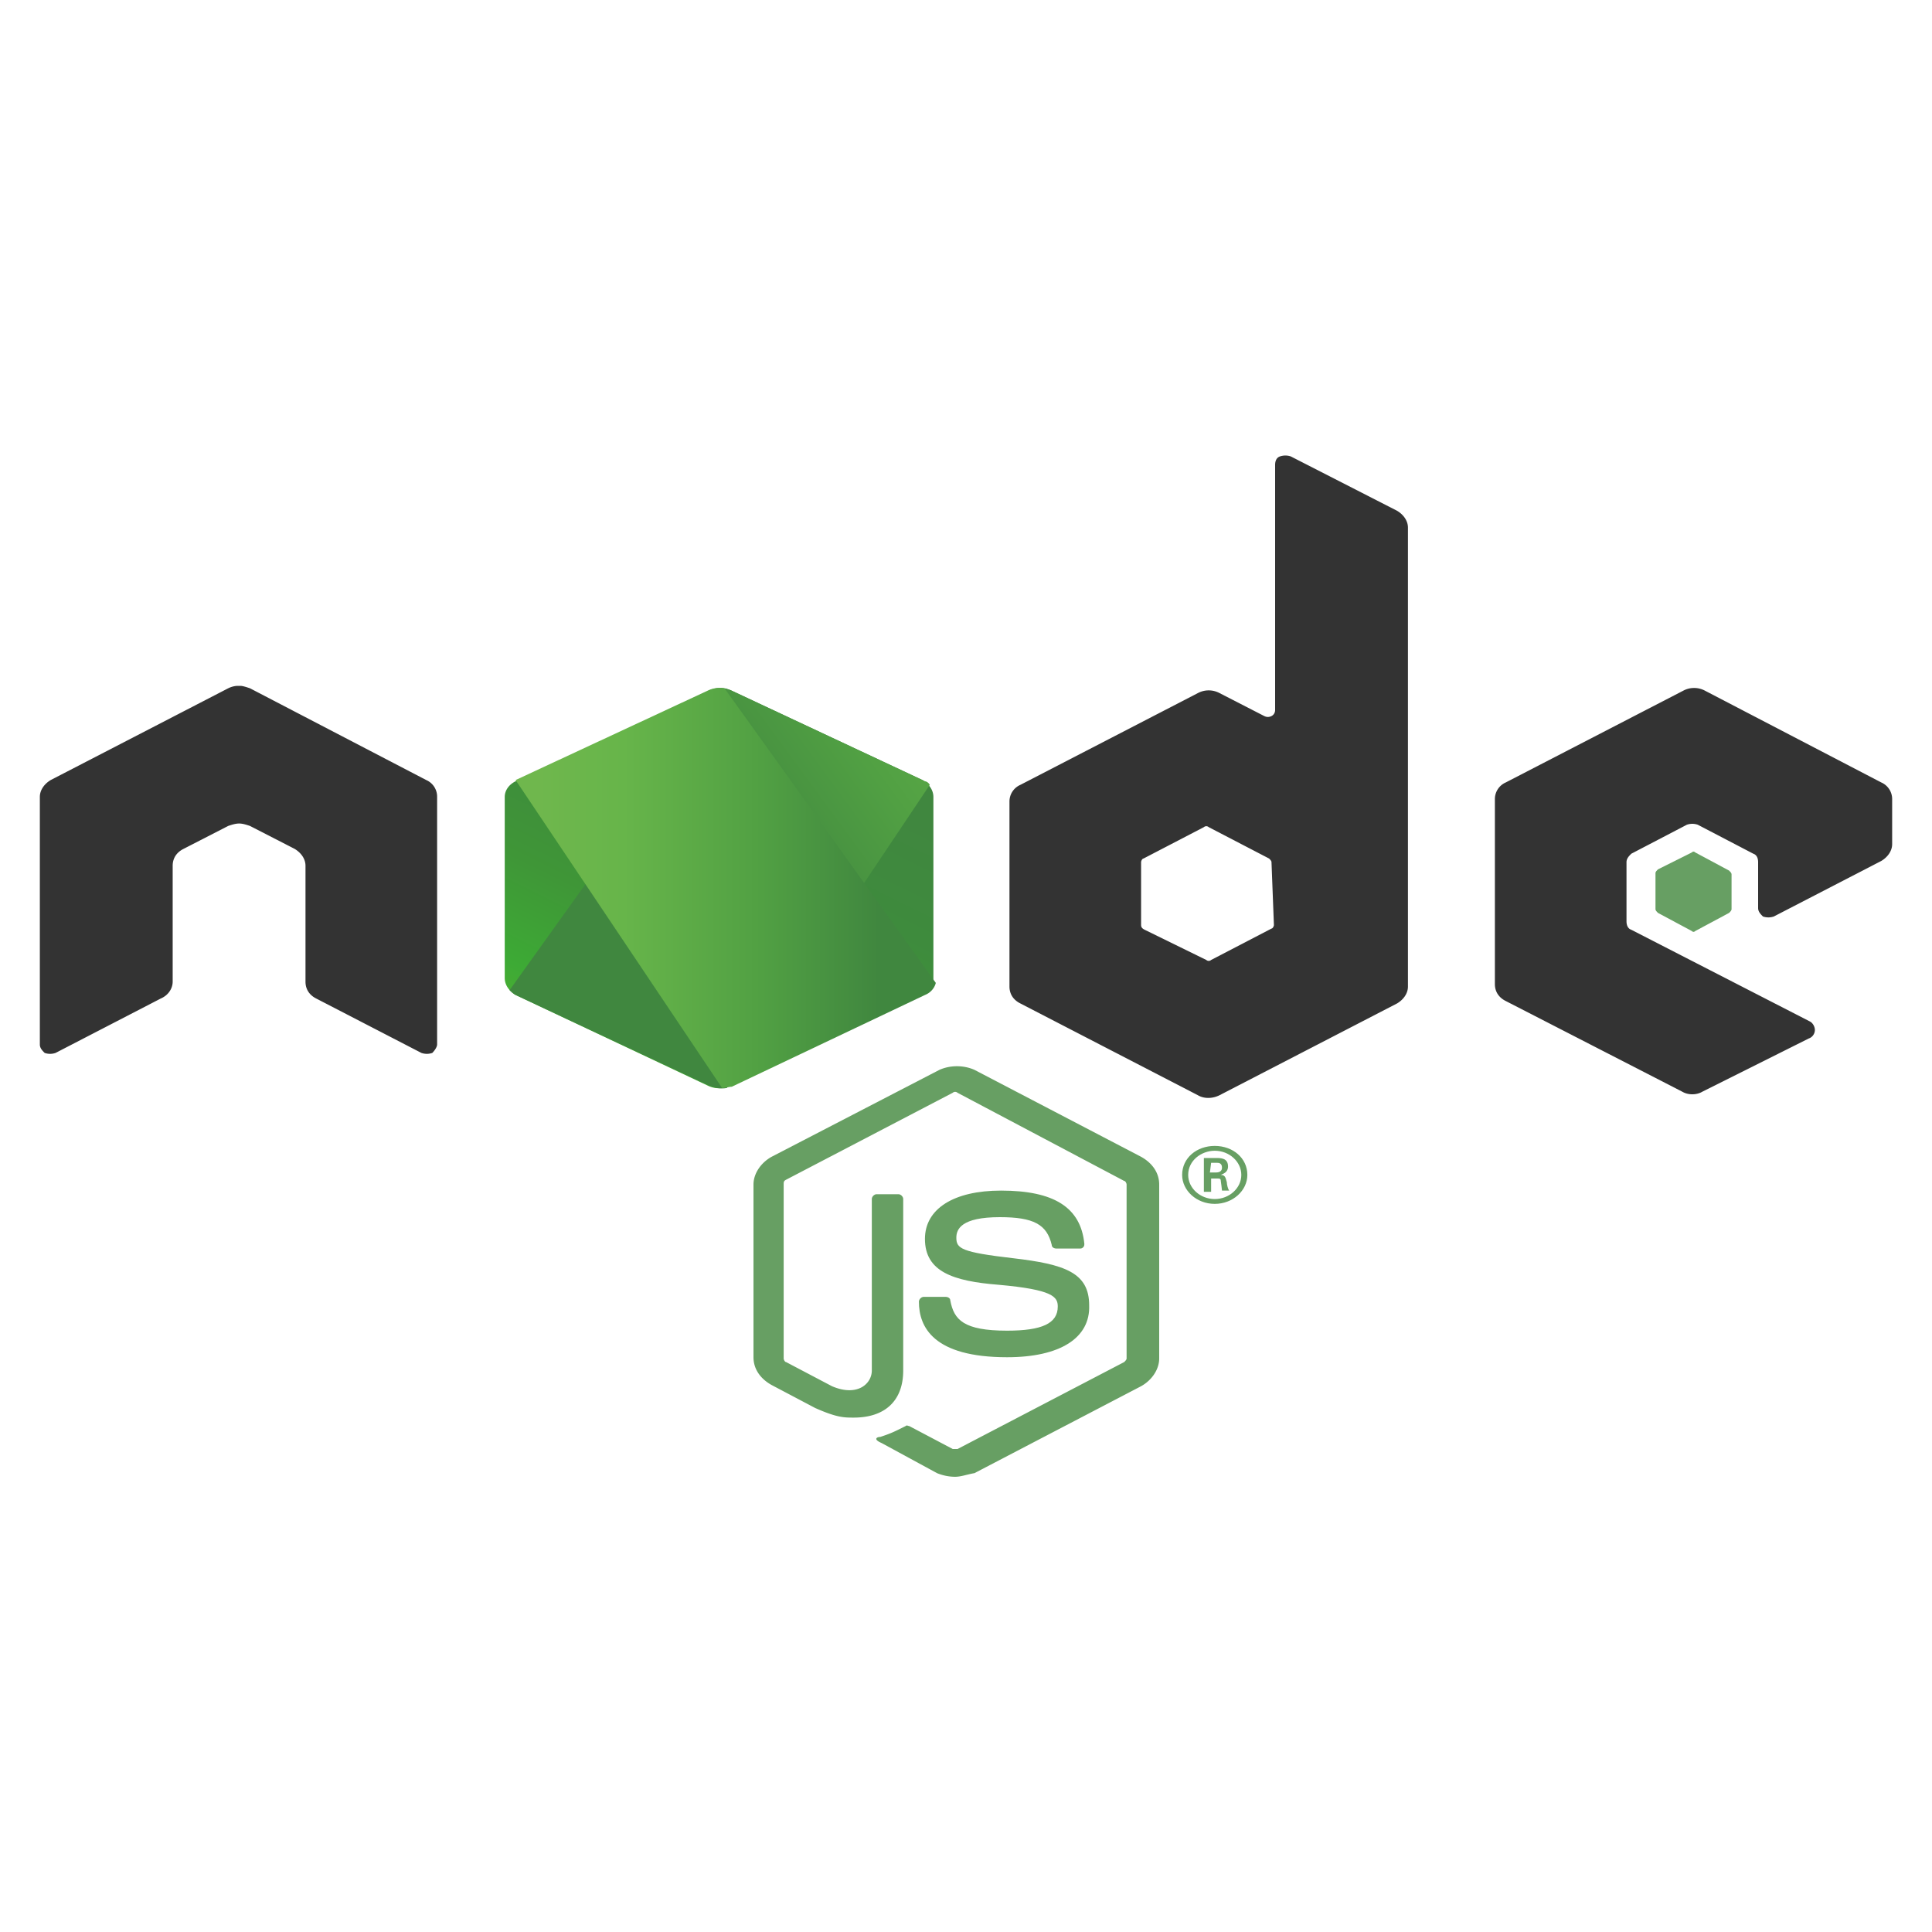 <svg xmlns="http://www.w3.org/2000/svg" viewBox="0 0 16 16" xml:space="preserve">
    <path fill="#679F63" d="M7.91 12.23c-.05 0-.1-.01-.15-.03l-.46-.25c-.07-.03-.04-.05-.01-.05.09-.03.11-.04.21-.09.01-.01.02 0 .03 0l.36.19h.04l1.38-.72c.01-.01.02-.02.02-.03V9.81c0-.01-.01-.03-.02-.03l-1.38-.73a.03.03 0 0 0-.04 0l-1.38.72c-.02.01-.02.02-.02.04v1.44c0 .01.01.03.02.03l.38.2c.21.09.33-.02.33-.13V9.93c0-.02.02-.04.04-.04h.18c.02 0 .04.02.04.04v1.42c0 .25-.15.39-.41.39-.08 0-.14 0-.32-.08l-.36-.19c-.09-.05-.15-.13-.15-.23V9.81c0-.09.06-.18.15-.23l1.39-.72c.09-.04.2-.04.29 0l1.38.72c.09.05.15.13.15.23v1.44c0 .09-.06.18-.15.23l-1.38.72c-.06.01-.11.03-.16.03"/>
    <path fill="#679F63" d="M8.34 11.24c-.61 0-.73-.25-.73-.46 0-.02.02-.04.04-.04h.18c.02 0 .04.01.04.03.03.16.11.25.47.25.29 0 .42-.06.42-.2 0-.08-.04-.14-.49-.18-.38-.03-.61-.11-.61-.38 0-.25.24-.4.63-.4.44 0 .66.14.69.44 0 .01 0 .02-.01.03-.01.01-.02.01-.03.01h-.19c-.02 0-.04-.01-.04-.03-.04-.17-.15-.23-.43-.23-.32 0-.36.1-.36.17 0 .09.04.12.47.17.43.05.63.12.63.39.01.27-.24.43-.68.43m1.68-1.53h.05c.04 0 .05-.02.05-.04 0-.04-.03-.04-.04-.04h-.05l-.01.08zm-.05-.12h.1c.04 0 .1 0 .1.07 0 .05-.04.06-.06.07.04 0 .04.03.05.06 0 .02.01.06.02.07h-.06c0-.01-.01-.08-.01-.08 0-.02-.01-.02-.03-.02h-.05v.11h-.06v-.28zm-.13.14c0 .11.1.2.22.2s.22-.09.22-.2c0-.11-.1-.2-.22-.2-.11 0-.22.08-.22.2m.49 0c0 .13-.12.24-.27.24-.15 0-.27-.11-.27-.24 0-.14.12-.24.27-.24.15 0 .27.1.27.24"/>
    <path fill-rule="evenodd" clip-rule="evenodd" fill="#333" d="M3.62 6.6a.15.15 0 0 0-.09-.14L2.07 5.7c-.03-.01-.06-.02-.08-.02h-.02c-.03 0-.06.01-.08.02l-1.47.76c-.05.03-.09.08-.09.14v2.05c0 .03.02.05.04.07.03.01.06.01.09 0l.87-.45c.07-.03.1-.09.1-.14v-.96c0-.06.03-.11.09-.14l.37-.19c.03-.01.06-.02.09-.02s.06.01.09.02l.37.19c.05.03.09.08.09.14v.96c0 .06.03.11.09.14l.87.45c.03.01.06.01.09 0 .02-.02.04-.05.04-.07V6.6zm6.93 1.06c0 .01-.01.03-.02.03l-.5.26a.03.03 0 0 1-.04 0l-.51-.25c-.02-.01-.03-.02-.03-.04v-.52c0-.01.01-.03.02-.03l.5-.26a.03.03 0 0 1 .04 0l.5.26c.01.01.02.02.02.03l.02.52zm.14-3.88a.139.139 0 0 0-.09 0c-.03.01-.04.04-.04.07v2.03c0 .02-.01.04-.03.05-.02.01-.04.01-.06 0l-.37-.19a.191.191 0 0 0-.18 0l-1.47.76a.15.15 0 0 0-.09.14v1.53c0 .06.03.11.09.14l1.47.76c.05.03.12.03.18 0l1.47-.76c.05-.03.09-.08.09-.14v-3.8c0-.06-.04-.11-.09-.14l-.88-.45zm4.89 3.35c.05-.03.09-.08.09-.14v-.37a.15.15 0 0 0-.09-.14l-1.46-.76a.191.191 0 0 0-.18 0l-1.47.76a.15.15 0 0 0-.09.14v1.53c0 .06.03.11.09.14l1.46.75c.05.03.12.03.17 0l.88-.44c.03-.01.05-.04.05-.07s-.02-.06-.04-.07l-1.48-.76c-.03-.01-.04-.04-.04-.07v-.49c0-.03.02-.05.04-.07l.46-.24c.03-.01.06-.01.09 0l.46.24c.03.01.04.04.04.07v.38c0 .03.02.05.04.07.03.01.06.01.09 0l.89-.46z"/>
    <path fill-rule="evenodd" clip-rule="evenodd" fill="#679F63" d="M14.01 7.06c.01-.01.02-.01.03 0l.28.15c.01.01.02.02.02.03v.29c0 .01-.01.02-.02.03l-.28.15c-.01.01-.02.01-.03 0l-.28-.15c-.01-.01-.02-.02-.02-.03v-.3c0-.01.01-.02.02-.03l.28-.14z"/>
    <linearGradient id="a" gradientUnits="userSpaceOnUse" x1="70.965" y1="-58.497" x2="70.769" y2="-58.894" gradientTransform="matrix(6.185 0 0 -6.185 -432.427 -355.566)">
        <stop offset="0" style="stop-color:#40873f"/>
        <stop offset=".33" style="stop-color:#3e8b3d"/>
        <stop offset=".637" style="stop-color:#3f9637"/>
        <stop offset=".934" style="stop-color:#3daa35"/>
        <stop offset="1" style="stop-color:#44ac34"/>
    </linearGradient>
    <path fill="url(#a)" d="M6.06 5.72a.212.212 0 0 0-.19 0l-1.6.75c-.06.03-.09.08-.09.13v1.5c0 .06.04.11.09.14l1.59.75c.06.03.13.03.19 0l1.59-.75a.15.15 0 0 0 .09-.14V6.6c0-.06-.04-.11-.09-.14l-1.58-.74z"/>
    <linearGradient id="b" gradientUnits="userSpaceOnUse" x1="70.84" y1="-58.708" x2="71.458" y2="-58.255" gradientTransform="matrix(6.185 0 0 -6.185 -432.427 -355.566)">
        <stop offset=".138" style="stop-color:#40873f"/>
        <stop offset=".402" style="stop-color:#51a043"/>
        <stop offset=".713" style="stop-color:#67b54a"/>
        <stop offset=".908" style="stop-color:#6fb74d"/>
    </linearGradient>
    <path fill="url(#b)" d="m7.66 6.47-1.6-.75c-.02-.01-.04-.01-.05-.02L4.22 8.2c.01.01.03.03.05.04l1.6.75c.05.02.1.03.15.02L7.7 6.5c-.01-.02-.03-.03-.04-.03"/>
    <linearGradient id="c" gradientUnits="userSpaceOnUse" x1="70.579" y1="-58.675" x2="71.175" y2="-58.675" gradientTransform="matrix(6.185 0 0 -6.185 -432.427 -355.566)">
        <stop offset=".092" style="stop-color:#6fb74d"/>
        <stop offset=".287" style="stop-color:#67b54a"/>
        <stop offset=".598" style="stop-color:#51a043"/>
        <stop offset=".862" style="stop-color:#40873f"/>
    </linearGradient>
    <path fill="url(#c)" d="M7.66 8.24c.05-.02.08-.06.09-.1L6 5.7a.23.23 0 0 0-.14.02l-1.59.74 1.71 2.55c.03 0 .06-.01.08-.01l1.6-.76z"/>
</svg>